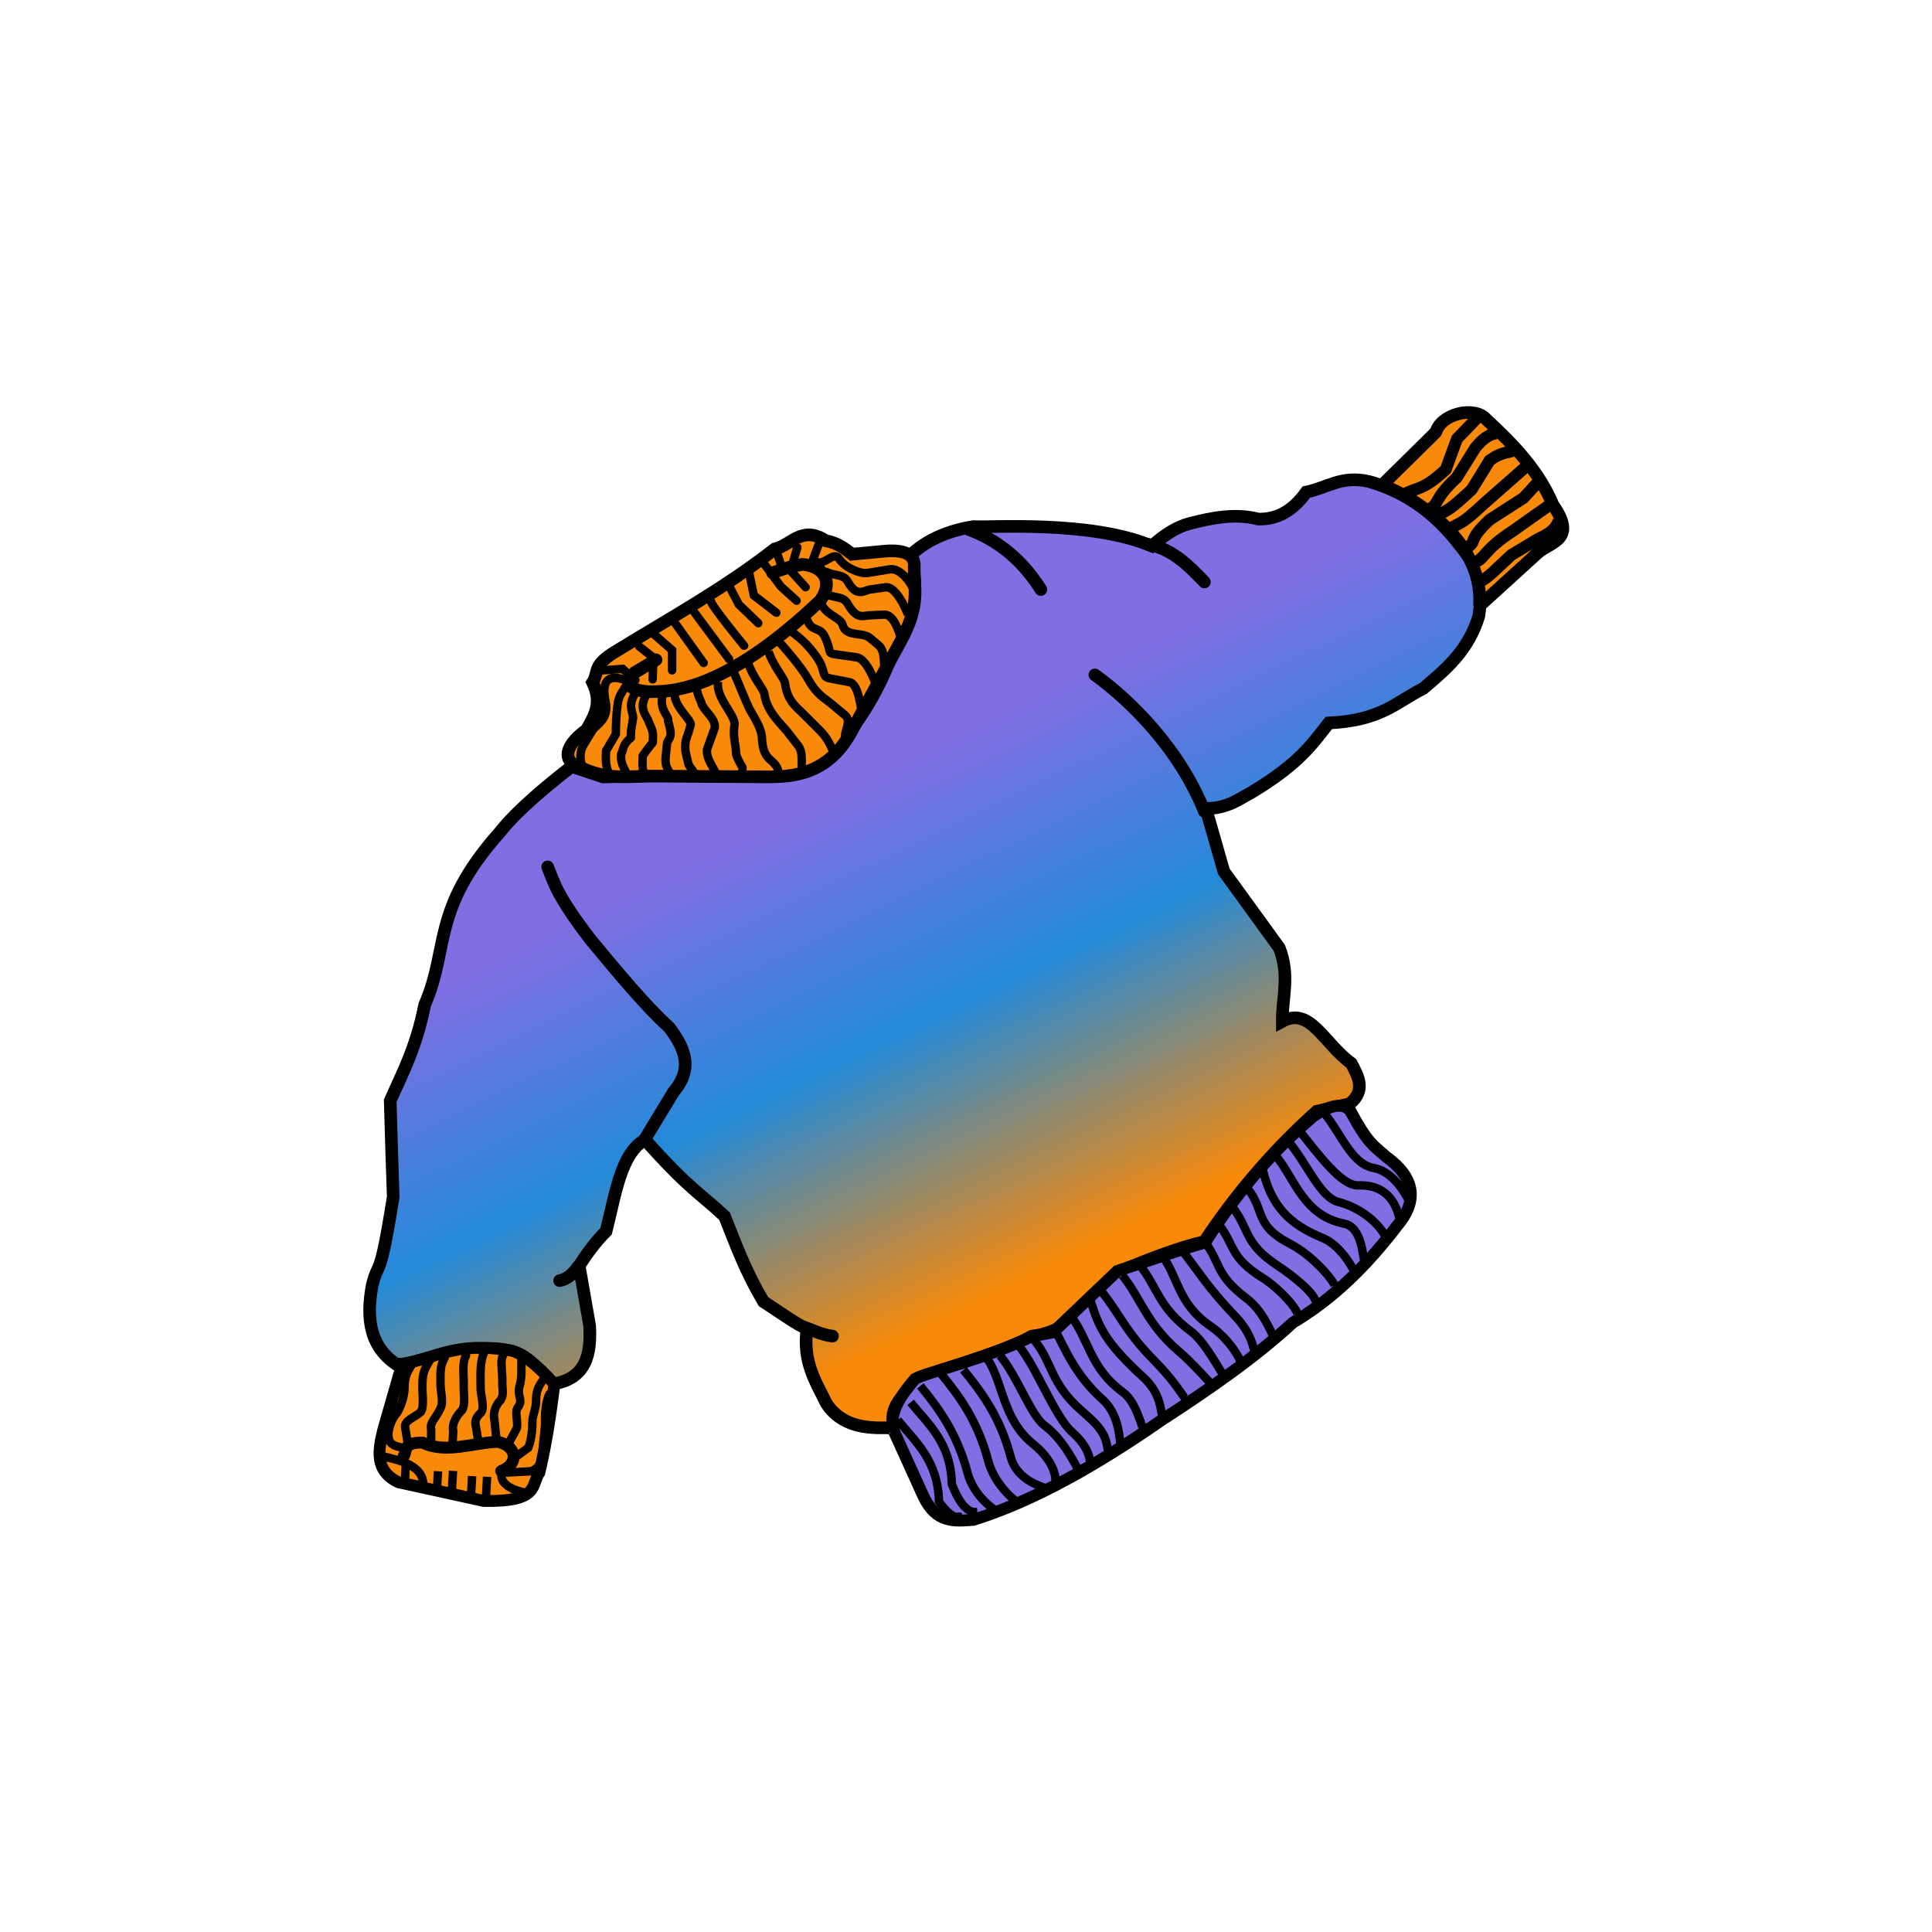 <?xml version="1.0" encoding="UTF-8" standalone="no"?>
<svg
   xmlns:dc="http://purl.org/dc/elements/1.1/"
   xmlns:cc="http://creativecommons.org/ns#"
   xmlns:rdf="http://www.w3.org/1999/02/22-rdf-syntax-ns#"
   xmlns:svg="http://www.w3.org/2000/svg"
   xmlns="http://www.w3.org/2000/svg"
   xmlns:xlink="http://www.w3.org/1999/xlink"
   xmlns:sodipodi="http://sodipodi.sourceforge.net/DTD/sodipodi-0.dtd"
   xmlns:inkscape="http://www.inkscape.org/namespaces/inkscape"
   version="1.1"
   viewBox="0 0 192 192"
   id="svg196"
   sodipodi:docname="logo.svg"
   width="192"
   height="192"
   inkscape:version="0.92.2 2405546, 2018-03-11"
   inkscape:export-filename="/home/madhead/Projects/kofta/logo.png"
   inkscape:export-xdpi="96"
   inkscape:export-ydpi="96">
  <defs
     id="defs200">
    <linearGradient
       inkscape:collect="always"
       id="linearGradient496">
      <stop
         style="stop-color:#806ee3;stop-opacity:1"
         offset="0"
         id="stop492" />
      <stop
         id="stop1305"
         offset="0.468"
         style="stop-color:#238ad9;stop-opacity:1" />
      <stop
         style="stop-color:#f88909;stop-opacity:1"
         offset="1"
         id="stop494" />
    </linearGradient>
    <linearGradient
       inkscape:collect="always"
       xlink:href="#linearGradient496"
       id="linearGradient498"
       x1="38.683"
       y1="38.458"
       x2="57.753"
       y2="77.688"
       gradientUnits="userSpaceOnUse"
       gradientTransform="translate(0,26.557)" />
  </defs>
  <sodipodi:namedview
     pagecolor="#ffffff"
     bordercolor="#666666"
     borderopacity="1"
     objecttolerance="10"
     gridtolerance="10"
     guidetolerance="10"
     inkscape:pageopacity="0"
     inkscape:pageshadow="2"
     inkscape:window-width="1920"
     inkscape:window-height="999"
     id="namedview198"
     showgrid="false"
     inkscape:zoom="1.6450361"
     inkscape:cx="129.94236"
     inkscape:cy="92.619184"
     inkscape:window-x="0"
     inkscape:window-y="0"
     inkscape:window-maximized="1"
     inkscape:current-layer="svg196" />
  <g
     id="g1403"
     transform="matrix(1.18,0,0,1.18,31.924,4.839)">
    <path
       d="m 21.089,60.447 c -3.34,2.606 -5.07,4.292 -6.061,5.556 -5.79,6.516 -4.213,9.682 -6.314,14.521 -0.727,3.656 -1.858,5.698 -2.904,8.081 0.084,2.904 0.168,5.832 0.253,8.081 -1.161,7.343 -1.205,5.194 -1.768,7.45 -0.534,2.847 -0.21,5.312 2.273,6.819 11.032,-3.346 10.758,-0.231 12.879,1.515 2.864,-0.434 3.296,-2.489 3.157,-4.925 l -0.884,-5.051 c 0.633,-0.968 1.308,-1.936 2.273,-2.904 0.776,-3.045 1.231,-6.572 3.283,-7.702 3.747,4.206 4.596,4.475 6.692,6.44 0.93,2.317 1.713,4.56 3.283,7.197 1.327,0.864 2.952,2.026 3.662,2.273 -0.388,2.805 0.74,4.474 1.641,6.313 1.849,2.828 5.585,1.744 5.682,2.147 -0.551,-2.328 1.242,-2.996 2.147,-4.293 3.195,-1.179 7.48,-2.357 9.47,-3.535 3.385,-0.393 5.222,-3.111 7.324,-5.43 2.685,-1.128 5.182,-2.068 7.197,-2.525 2.529,-3.819 5.595,-7.503 9.47,-10.985 l 2.778,-0.631 c 1.363,-1.136 0.732,-2.273 0.126,-3.409 -2.32,-1.685 -3.453,-4.805 -5.808,-3.535 -0.012,-2.038 0.656,-3.85 -0.253,-6.187 l -4.672,-6.44 -1.515,-5.303 c 1.785,0.017 2.767,-0.769 3.914,-1.389 3.964,-2.39 5.079,-4.069 6.44,-5.808 4.431,-0.205 5.689,-1.771 7.955,-2.904 1.878,-1.593 3.778,-3.156 4.672,-6.061 0.549,-3.335 -0.547,-4.698 -1.641,-6.061 -2.171,-2.831 -4.732,-4.491 -7.576,-5.303 -2.329,-0.548 -3.571,0.536 -5.303,0.884 -1.17,1.641 -2.534,2.314 -4.041,2.273 -1.936,-0.497 -3.872,-0.121 -5.808,0.379 -1.052,0.281 -2.104,0.94 -3.157,1.894 -5.189,-2.202 -13.726,-1.533 -15.026,-1.641 -2.535,0.416 -4.109,1.313 -5.303,2.399 0.541,2.388 0.361,3.331 0.253,4.419 l -2.02,4.546 c -0.968,2.341 -1.936,3.968 -2.904,5.303 -1.449,1.719 -2.387,2.417 -3.535,3.535 -4.065,1.068 -6.25,0.884 -8.334,0.631 l -9.344,0.253 z"
       id="path2"
       inkscape:connector-curvature="0"
       style="fill:url(#linearGradient498);fill-opacity:1;fill-rule:evenodd;stroke:#000000;stroke-width:1.063" />
    <path
       d="m 21.783,60.507 c -1.116,-0.276 -1.754,-1.463 0.568,-3.157 0.625,-1.123 1.349,-2.202 0.505,-3.978 0.534,-0.812 -0.038,-1.348 1.705,-2.462 4.572,-2.819 9.219,-5.34 13.637,-8.776 1.398,-0.324 2.298,-2.013 4.293,-0.694 0.947,0.168 1.594,0.637 2.21,1.136 l 2.715,-0.253 c 1.026,-0.102 2.647,-0.048 2.525,1.326 -0.022,1.811 0.536,3.185 -1.136,6.25 l -4.167,7.639 c -1.946,3.568 -4.875,3.803 -7.134,3.788 l -9.533,-0.063 c -2.07,-0.014 -3.825,0.395 -6.187,-0.758 z"
       id="path4"
       inkscape:connector-curvature="0"
       style="fill:#f88909;fill-opacity:1;fill-rule:evenodd;stroke:#000000;stroke-width:1.063" />
    <path
       d="m 19.069,68.907 c 0.558,1.4 0.834,2.517 3.662,6.187 2.294,2.757 4.599,5.549 6.566,7.324 1.267,1.683 2.106,3.414 0.379,5.43 l -2.525,4.167"
       id="path6"
       inkscape:connector-curvature="0"
       style="fill:none;stroke:#000000;stroke-width:1.063;stroke-linecap:round" />
    <path
       d="m 65.156,52.737 c 3.032,2.191 7.127,6.247 9.218,11.49"
       id="path8"
       inkscape:connector-curvature="0"
       style="fill:none;stroke:#000000;stroke-width:1.063;stroke-linecap:round" />
    <path
       d="m 54.546,40.497 c 2.642,0.973 4.597,2.732 6.061,5.051"
       id="path10"
       inkscape:connector-curvature="0"
       style="fill:none;stroke:#000000;stroke-width:1.063;stroke-linecap:round" />
    <path
       d="m 69.706,41.757 c 1.99,0.404 3.342,1.764 4.672,3.157"
       id="path12"
       inkscape:connector-curvature="0"
       style="fill:none;stroke:#000000;stroke-width:1.063;stroke-linecap:round" />
    <path
       d="m 21.594,102.617 c -0.425,0.62 -0.922,1.022 -1.515,1.136"
       id="path14"
       inkscape:connector-curvature="0"
       style="fill:none;stroke:#000000;stroke-width:1.063;stroke-linecap:round" />
    <path
       d="m 40.656,107.667 c 0.791,0.261 1.458,0.646 2.399,0.758"
       id="path16"
       inkscape:connector-curvature="0"
       style="fill:none;stroke:#000000;stroke-width:1.063;stroke-linecap:round" />
    <g
       transform="translate(-73.234,-113.213)"
       id="g80"
       style="fill:none;stroke:#000000">
      <path
         d="m 96.912,165.57 1.705,-0.126 1.073,0.947"
         id="path18"
         inkscape:connector-curvature="0"
         style="stroke-width:0.709;stroke-linecap:round" />
      <path
         d="m 100.01,163.55 1.2,0.947 -0.063,1.831"
         id="path20"
         inkscape:connector-curvature="0"
         style="stroke-width:0.709;stroke-linecap:round" />
      <path
         d="m 98.947,166.8 c -0.767,1.184 -0.562,1.006 -0.71,1.363 -0.183,1.205 -0.18,1.976 -0.189,2.778 l -0.821,1.389 c -0.06,0.837 -0.017,1.221 0.178,1.79"
         id="path22"
         inkscape:connector-curvature="0"
         style="stroke-width:0.709;stroke-linejoin:round" />
      <path
         d="m 101.27,162.54 1.515,1.326 v 1.705"
         id="path24"
         inkscape:connector-curvature="0"
         style="stroke-width:0.709;stroke-linecap:round" />
      <path
         d="m 99.739,167.4 c -0.767,1.184 -0.228,1.653 -0.241,2.189 -0.183,1.205 -0.18,0.86 -0.189,1.662 -0.706,0.559 -0.592,0.936 -0.821,1.389 -0.06,0.837 0.296,1.154 0.49,1.723"
         id="path26"
         inkscape:connector-curvature="0"
         style="stroke-width:0.709;stroke-linejoin:round" />
      <path
         d="m 100.63,167.62 c -0.767,1.184 0.107,1.876 0.183,2.279 0.442,0.96 0.356,0.949 0.346,1.751 -0.329,0.366 -0.568,0.733 -0.843,1.099 -0.06,0.837 -0.017,1.221 0.178,1.79"
         id="path28"
         inkscape:connector-curvature="0"
         style="stroke-width:0.709;stroke-linejoin:round" />
      <path
         d="m 101.97,167.71 c -0.276,1.228 0.621,1.765 0.473,2.122 0.427,1.393 0.129,1.333 -0.078,1.84 l -0.129,1.233 c -0.06,0.837 0.229,0.93 0.423,1.5"
         id="path30"
         inkscape:connector-curvature="0"
         style="stroke-width:0.709;stroke-linejoin:round" />
      <path
         d="m 103,167.58 c -0.008,1.094 1.491,2.233 1.344,2.591 -0.257,1.056 -0.528,1.19 -0.435,2.198 l 0.251,1.099 c 0.252,0.48 0.407,0.462 0.602,1.031"
         id="path32"
         inkscape:connector-curvature="0"
         style="stroke-width:0.709;stroke-linejoin:round" />
      <path
         d="m 104.83,167.04 c 0.171,0.871 0.375,1.028 0.451,1.386 0.398,0.781 1.115,1.15 1.105,1.952 l -0.664,1.858 c -0.06,0.837 0.541,1.444 0.736,2.013"
         id="path34"
         inkscape:connector-curvature="0"
         style="stroke-width:0.709;stroke-linejoin:round" />
      <path
         d="m 106.66,166.51 c -0.231,1.295 1.335,2.702 1.388,3.551 -0.183,1.205 0.133,1.753 0.123,2.555 0.09,0.314 0.272,0.688 0.541,1.121 -0.06,0.837 0.207,0.35 0.223,0.942"
         id="path36"
         inkscape:connector-curvature="0"
         style="stroke-width:0.709;stroke-linejoin:round" />
      <path
         d="m 103.04,161.6 2.399,3.346 v 0"
         id="path38"
         inkscape:connector-curvature="0"
         style="stroke-width:0.709;stroke-linecap:round" />
      <path
         d="m 108.02,165.82 c 0.193,0.425 0.978,2.39 1.299,3.038 0.598,1.027 1.048,1.753 1.038,2.555 0.05,0.558 0.139,1.104 0.541,1.545 0.637,0.558 0.783,0.731 0.87,1.344"
         id="path40"
         inkscape:connector-curvature="0"
         style="stroke-width:0.709;stroke-linejoin:round" />
      <path
         d="m 104.68,160.71 2.904,3.914"
         id="path42"
         inkscape:connector-curvature="0"
         style="stroke-width:0.709;stroke-linecap:round" />
      <path
         d="m 109.18,164.92 c 0.37,1.184 1.325,2.242 1.374,2.626 0.19,1.508 1.465,2.587 1.957,3.22 l 0.884,1.136 c 0.515,0.662 0.173,1.663 0.367,2.232"
         id="path44"
         inkscape:connector-curvature="0"
         style="stroke-width:0.709;stroke-linejoin:round" />
      <path
         d="m 106.07,159.77 c -0.063,0.253 2.778,3.725 2.778,3.725"
         id="path46"
         inkscape:connector-curvature="0"
         style="stroke-width:0.709;stroke-linecap:round" />
      <path
         d="m 110.91,163.99 c 0.37,1.184 1.325,2.242 1.374,2.626 0.19,1.508 0.948,2.022 1.515,2.588 l 1.452,1.452 c 0.593,0.593 0.93,1.284 1.125,1.853"
         id="path48"
         inkscape:connector-curvature="0"
         style="stroke-width:0.709;stroke-linejoin:round" />
      <path
         d="m 107.58,158.44 0.821,1.578 1.641,1.578"
         id="path50"
         inkscape:connector-curvature="0"
         style="stroke-width:0.709;stroke-linecap:round" />
      <path
         d="m 111.73,163.11 c 0.504,0.511 1.972,2.227 2.51,3.194 0.739,1.329 1.341,1.57 1.957,2.083 l 1.136,0.947 c 0.645,0.537 -0.143,1.41 0.052,1.98"
         id="path52"
         inkscape:connector-curvature="0"
         style="stroke-width:0.709;stroke-linejoin:round" />
      <path
         d="m 109.29,157.43 0.379,1.831 1.894,1.452"
         id="path54"
         inkscape:connector-curvature="0"
         style="stroke-width:0.709;stroke-linecap:round" />
      <path
         d="m 112.74,162.23 c 1.001,0.742 1.515,1.232 2.194,2.184 0.883,1.237 0.349,1.679 1.136,1.831 l 1.641,0.316 c 0.824,0.158 0.93,2.231 1.125,2.8"
         id="path56"
         inkscape:connector-curvature="0"
         style="stroke-width:0.709;stroke-linejoin:round" />
      <path
         d="m 110.55,156.61 1.389,1.894 1.326,1.2"
         id="path58"
         inkscape:connector-curvature="0"
         style="stroke-width:0.709;stroke-linecap:round" />
      <path
         d="m 114.13,161.22 c 0.37,1.184 1.073,0.601 1.5,1.49 0.658,1.37 0.153,1.402 0.947,1.515 l 1.768,0.253 c 0.831,0.119 1.562,2.104 1.756,2.674"
         id="path60"
         inkscape:connector-curvature="0"
         style="stroke-width:0.709;stroke-linejoin:round" />
      <path
         d="m 113.33,155.22 -0.568,1.957 1.263,1.389"
         id="path62"
         inkscape:connector-curvature="0"
         style="stroke-width:0.709;stroke-linecap:round" />
      <path
         d="m 115.27,159.76 c 0.37,1.184 1.693,1.304 1.879,1.995 0.277,1.03 1.657,0.56 2.273,1.073 l 0.758,0.631 c 0.645,0.537 0.362,1.978 0.557,2.548"
         id="path64"
         inkscape:connector-curvature="0"
         style="stroke-width:0.709;stroke-linejoin:round" />
      <path
         d="m 115.22,154.72 -0.568,1.515"
         id="path66"
         inkscape:connector-curvature="0"
         style="stroke-width:0.709;stroke-linecap:round" />
      <path
         d="m 115.65,159.07 c 0.812,0.489 1.515,0.159 1.942,0.922 0.743,1.326 1.302,0.97 1.768,0.947 l 1.263,-0.063 c 0.838,-0.042 1.246,1.41 1.441,1.98"
         id="path68"
         inkscape:connector-curvature="0"
         style="stroke-width:0.709;stroke-linejoin:round" />
      <path
         d="m 111.5,155.35 0.568,1.641"
         id="path70"
         inkscape:connector-curvature="0"
         style="stroke-width:0.709;stroke-linecap:round" />
      <path
         d="m 115.66,157.21 c 0.812,0.489 1.515,0.159 1.942,0.922 0.743,1.326 1.369,0.697 1.831,0.631 l 1.326,-0.189 c 0.831,-0.119 1.688,1.726 1.883,2.295"
         id="path72"
         inkscape:connector-curvature="0"
         style="stroke-width:0.709;stroke-linejoin:round" />
      <path
         d="m 114.78,156.39 c 0.812,0.489 1.58,-0.94 2.068,-0.215 0.553,0.821 1.875,1.274 2.336,1.2 l 1.957,-0.316 c 0.828,-0.134 1.751,1.094 1.946,1.664"
         id="path74"
         inkscape:connector-curvature="0"
         style="stroke-width:0.709;stroke-linejoin:round" />
      <path
         d="m 98.858,166.41 c -0.802,-0.335 -2.183,-0.579 -1.675,1.803 0.317,1.487 -0.826,1.968 -1.072,2.365 l -0.73,1.177 c -0.442,0.713 -0.322,1.286 -0.189,1.873"
         id="path76"
         inkscape:connector-curvature="0"
         style="stroke-width:0.709;stroke-linejoin:round" />
      <path
         d="m 101.43,164.68 -1.786,1.071 c -0.698,0.817 -0.742,1.46 1.071,1.607 1.74,0.02 6.242,0.207 14.547,-7.668 1.187,-1.66 0.215,-2.917 -1.512,-3.046 -1.296,0.238 -1.852,0.476 -2.5,0.714"
         id="path78"
         inkscape:connector-curvature="0"
         style="stroke-width:1.063;stroke-linecap:round" />
    </g>
    <path
       d="m 6.821,110.757 -1.578,5.493 c -0.454,1.786 -0.762,3.523 1.263,4.483 l 7.197,1.578 c 4.802,0.074 3.933,-1.379 4.672,-2.399 0.638,-2.7 0.955,-5.079 1.263,-7.45 -1.495,-1.643 -2.798,-2.711 -3.788,-2.841 -4.695,-0.745 -6.124,0.687 -9.028,1.136 z"
       id="path82"
       inkscape:connector-curvature="0"
       style="fill:#f88909;fill-opacity:1;fill-rule:evenodd;stroke:#000000;stroke-width:0.999" />
    <g
       transform="translate(-73.234,-113.213)"
       id="g118"
       style="fill:none;stroke:#000000">
      <path
         d="m 80.181,231.74 c 0.297,-0.455 -0.103,-1.143 1.578,-1.136 1.964,0.961 4.2,0.021 6.314,-0.063 1.591,0.302 1.918,1.808 0.316,2.462"
         id="path84"
         inkscape:connector-curvature="0"
         style="stroke-width:1px;stroke-linecap:round" />
      <path
         d="m 82.391,223.66 c -0.287,0.542 -0.662,0.906 -0.631,2.083 -0.042,0.758 0.168,1.768 -0.126,2.273 -0.456,0.438 -1.478,0.735 -1.326,1.326 l 0.189,1.2"
         id="path86"
         inkscape:connector-curvature="0"
         style="stroke-width:0.709;stroke-linecap:round" />
      <path
         d="m 83.627,223.47 c -0.287,0.542 -0.378,0.843 -0.347,2.02 -0.042,0.758 0.294,1.704 0,2.21 -0.361,0.849 -0.941,1.209 -0.789,1.799 l -10e-7,0.821"
         id="path88"
         inkscape:connector-curvature="0"
         style="stroke-width:0.709;stroke-linecap:round" />
      <path
         d="m 85.426,223.28 c -0.287,0.542 -0.22,1.127 -0.189,2.304 -0.042,0.758 0.168,1.768 -0.126,2.273 -0.456,0.438 -0.91,1.177 -0.758,1.768 l -0.063,1.105"
         id="path90"
         inkscape:connector-curvature="0"
         style="stroke-width:0.709;stroke-linecap:round" />
      <path
         d="m 86.941,223.06 c -0.287,0.542 -0.315,1.569 -0.284,2.746 -0.042,0.758 0.358,1.736 0.063,2.241 -0.456,0.438 -0.594,0.704 -0.442,1.294 l 0.189,1.2"
         id="path92"
         inkscape:connector-curvature="0"
         style="stroke-width:0.709;stroke-linecap:round" />
      <path
         d="m 80.88,224.01 c -0.287,0.542 -0.662,0.906 -0.631,2.083 -0.042,0.758 -0.337,1.515 -0.631,2.02 -0.456,0.438 -0.846,1.556 -0.694,2.147 0.092,0.519 0.568,0.652 1.073,0.758"
         id="path94"
         inkscape:connector-curvature="0"
         style="stroke-width:0.709;stroke-linecap:round" />
      <path
         d="m 88.583,223.15 c -0.287,0.542 -0.126,1.032 -0.095,2.21 -0.042,0.758 0.168,1.136 -0.126,1.641 -0.456,0.438 -0.689,1.146 -0.537,1.736 l 0.189,1.831"
         id="path96"
         inkscape:connector-curvature="0"
         style="stroke-width:0.709;stroke-linecap:round" />
      <path
         d="m 90.098,223.59 c -0.034,0.731 0.095,1.506 -0.221,2.494 -0.042,0.758 0.294,0.947 0,1.452 -0.456,0.438 0.006,1.335 -0.189,1.894 l -0.663,1.231"
         id="path98"
         inkscape:connector-curvature="0"
         style="stroke-width:0.709;stroke-linecap:round" />
      <path
         d="m 92.024,225.14 c -0.287,0.542 -0.725,0.843 -0.694,2.02 -0.042,0.758 -0.274,0.978 -0.316,1.705 0.018,0.754 -0.12,1.651 -0.347,2.178 l -1.042,0.758"
         id="path100"
         inkscape:connector-curvature="0"
         style="stroke-width:0.709;stroke-linecap:round" />
      <path
         d="m 92.466,226.5 c -0.287,0.542 -0.41,1.411 -0.379,2.588 -0.042,0.758 -0.242,1.862 -0.221,2.841 -0.267,0.699 -0.657,1.105 -1.2,1.105 l -1.768,0.095"
         id="path102"
         inkscape:connector-curvature="0"
         style="stroke-width:0.709;stroke-linecap:round" />
      <path
         d="m 78.287,231.74 c 1.75,0.368 3.585,0.868 3.535,2.462"
         id="path104"
         inkscape:connector-curvature="0"
         style="stroke-width:0.709" />
      <path
         d="m 80.37,232.21 -0.095,1.673"
         id="path106"
         inkscape:connector-curvature="0"
         style="stroke-width:0.709" />
      <path
         d="m 83.069,233.02 -0.095,1.673"
         id="path108"
         inkscape:connector-curvature="0"
         style="stroke-width:0.709" />
      <path
         d="m 84.332,232.99 -0.095,1.673"
         id="path110"
         inkscape:connector-curvature="0"
         style="stroke-width:0.709" />
      <path
         d="m 85.942,233.43 -0.095,1.673"
         id="path112"
         inkscape:connector-curvature="0"
         style="stroke-width:0.709" />
      <path
         d="m 87.205,233.49 -0.095,1.673"
         id="path114"
         inkscape:connector-curvature="0"
         style="stroke-width:0.709" />
      <path
         d="m 88.436,233.18 c -0.212,0.948 1.002,1.47 2.115,1.673"
         id="path116"
         inkscape:connector-curvature="0"
         style="stroke-width:0.709" />
    </g>
    <path
       d="m 89.336,36.767 4.546,-4.483 c 0.431,-1.533 3.232,-2.218 4.23,-1.073 2.332,2.137 4.454,4.394 5.619,7.197 2.07,2.966 -0.203,3.109 -1.263,4.041 l -4.925,4.483 c 0.456,-5.962 -6.636,-9.698 -8.207,-10.165 z"
       id="path120"
       inkscape:connector-curvature="0"
       style="fill:#f88909;fill-opacity:1;fill-rule:evenodd;stroke:#000000;stroke-width:1.063;stroke-linejoin:bevel" />
    <g
       transform="translate(-73.234,-113.213)"
       id="g136"
       style="fill:none;stroke:#000000;stroke-width:0.999">
      <path
         d="m 170.72,144.17 -1.831,1.894 -0.947,2.588 c -2.035,1.885 -2.4,1.432 -3.599,2.147"
         id="path122"
         inkscape:connector-curvature="0" />
      <path
         d="m 172.21,145.61 c -0.589,0.05 -1.179,0.476 -1.768,1.2 l -1.578,2.525 c -2.035,1.885 -1.327,2.127 -2.525,2.841"
         id="path124"
         inkscape:connector-curvature="0" />
      <path
         d="m 173.85,147 c -0.728,0.282 -1.18,0.149 -2.21,0.884 l -1.515,2.462 c -2.035,1.885 -1.832,1.559 -3.03,2.273"
         id="path126"
         inkscape:connector-curvature="0" />
      <path
         d="m 174.86,148.27 -1.578,1.389 -2.083,1.831 c -2.035,1.885 -1.832,1.496 -3.03,2.21"
         id="path128"
         inkscape:connector-curvature="0" />
      <path
         d="m 175.94,149.47 -1.452,1.578 -2.841,1.831 c -2.035,1.885 -0.885,1.748 -2.083,2.462"
         id="path130"
         inkscape:connector-curvature="0" />
      <path
         d="m 176.82,151.55 -1.263,0.884 -1.957,1.389 c -2.681,1.736 -2.259,2.386 -3.409,2.715"
         id="path132"
         inkscape:connector-curvature="0" />
      <path
         d="m 177.45,152.94 c -0.259,0.856 -1.016,1.214 -1.768,1.578 l -2.21,1.326 c -2.035,1.885 -1.769,1.748 -2.967,2.462"
         id="path134"
         inkscape:connector-curvature="0" />
    </g>
    <g
       transform="translate(-73.234,-113.213)"
       id="g192"
       style="fill:#806ee3;fill-opacity:1;fill-rule:evenodd;stroke:#000000">
      <path
         d="m 121.47,229.66 2.462,5.43 c 1.077,2.338 2.662,2.139 4.23,2.02 5.096,-1.588 10.415,-4.626 15.847,-8.397 4.011,-2.604 7.871,-5.27 11.049,-8.207 3.481,-2.066 6.302,-4.902 8.776,-8.144 1.786,-2.103 1.539,-4.043 -0.884,-5.808 -1.131,-0.98 -1.593,-1.186 -3.03,-3.851 -0.677,-0.929 -2.147,-0.291 -3.157,0.442 -3.03,2.595 -6.061,5.832 -9.091,10.607 -2.325,0.662 -4.913,1.588 -7.387,2.399 l -5.43,5.177 -1.768,0.316 c -3.795,1.887 -8.845,3.032 -9.849,3.599 -1.109,1.31 -2.252,2.791 -1.768,4.419 z"
         id="path138"
         inkscape:connector-curvature="0"
         style="fill:#806ee3;fill-opacity:1;stroke-width:1px" />
      <path
         d="m 121.79,228.71 c 1.53,1.88 3.383,3.401 3.472,6.882 1.282,1.717 1.613,1.156 1.768,1.263"
         id="path140"
         inkscape:connector-curvature="0"
         style="fill:#806ee3;fill-opacity:1;stroke-width:0.709" />
      <path
         d="m 122.87,227.22 c 1.53,1.88 3.383,3.401 3.472,6.882 1.016,2.649 1.956,2.354 2.147,2.336"
         id="path142"
         inkscape:connector-curvature="0"
         style="fill:#806ee3;fill-opacity:1;stroke-width:0.709" />
      <path
         d="m 123.69,225.83 c 1.53,1.88 3.089,3.957 3.978,7.324 0.546,2.072 2.371,3.176 2.525,3.283"
         id="path144"
         inkscape:connector-curvature="0"
         style="fill:#806ee3;fill-opacity:1;stroke-width:0.709" />
      <path
         d="m 125.42,224.79 c 1.53,1.88 3.089,3.957 3.978,7.324 0.546,2.072 2.244,3.366 2.399,3.472"
         id="path146"
         inkscape:connector-curvature="0"
         style="fill:#806ee3;fill-opacity:1;stroke-width:0.709" />
      <path
         d="m 127.32,224.48 c 1.53,1.88 3.089,3.957 3.978,7.324 0.546,2.072 2.813,2.545 2.967,2.652"
         id="path148"
         inkscape:connector-curvature="0"
         style="fill:#806ee3;fill-opacity:1;stroke-width:0.709" />
      <path
         d="m 129.21,223.4 c 1.473,1.912 1.305,5.172 3.978,7.324 2.056,1.655 1.952,3.24 1.831,3.346"
         id="path150"
         inkscape:connector-curvature="0"
         style="fill:#806ee3;fill-opacity:1;stroke-width:0.709" />
      <path
         d="m 130.41,223.28 c 1.53,1.88 2.584,5.03 3.725,5.872 1.724,1.272 2.687,3.555 2.841,3.662"
         id="path152"
         inkscape:connector-curvature="0"
         style="fill:#806ee3;fill-opacity:1;stroke-width:0.709" />
      <path
         d="m 131.99,222.46 c 1.53,1.88 3.026,5.977 4.483,7.261 1.607,1.417 1.487,2.482 1.578,3.03"
         id="path154"
         inkscape:connector-curvature="0"
         style="fill:#806ee3;fill-opacity:1;stroke-width:0.709" />
      <path
         d="m 133.31,222.01 c 1.53,1.88 1.3,3.572 3.914,5.872 1.49,1.311 2.093,1.889 2.273,3.472"
         id="path156"
         inkscape:connector-curvature="0"
         style="fill:#806ee3;fill-opacity:1;stroke-width:0.709" />
      <path
         d="m 135.02,221.13 c 0.701,1.17 1.597,3.705 3.978,5.808 1.606,1.419 1.424,3.745 1.578,3.851"
         id="path158"
         inkscape:connector-curvature="0"
         style="fill:#806ee3;fill-opacity:1;stroke-width:0.709" />
      <path
         d="m 136.34,219.93 c 1.53,1.88 1.601,4.394 4.419,6.44 1.115,0.809 1.55,2.924 1.705,3.03"
         id="path160"
         inkscape:connector-curvature="0"
         style="fill:#806ee3;fill-opacity:1;stroke-width:0.709" />
      <path
         d="m 138.05,218.73 c 0.646,2.069 1.195,3.437 4.419,6.377 1.583,1.444 1.424,2.924 1.641,3.409"
         id="path162"
         inkscape:connector-curvature="0"
         style="fill:#806ee3;fill-opacity:1;stroke-width:0.709" />
      <path
         d="m 138.93,217.85 c 1.53,1.88 2.028,3.402 4.483,5.872 1.683,1.693 2.434,3.05 2.588,3.157"
         id="path164"
         inkscape:connector-curvature="0"
         style="fill:#806ee3;fill-opacity:1;stroke-width:0.709" />
      <path
         d="m 140.7,216.52 c 1.53,1.88 2.079,4.125 4.735,6.377 1.178,0.998 2.623,2.671 2.778,2.778"
         id="path166"
         inkscape:connector-curvature="0"
         style="fill:#806ee3;fill-opacity:1;stroke-width:0.709" />
      <path
         d="m 142.15,215.64 c 1.53,1.88 1.558,3.547 4.356,5.619 1.178,0.872 2.56,3.555 2.715,3.662"
         id="path168"
         inkscape:connector-curvature="0"
         style="fill:#806ee3;fill-opacity:1;stroke-width:0.709" />
      <path
         d="m 143.92,214.69 c 1.53,1.88 1.355,4.16 4.23,6.124 1.609,1.099 2.529,2.845 2.525,3.03"
         id="path170"
         inkscape:connector-curvature="0"
         style="fill:#806ee3;fill-opacity:1;stroke-width:0.709" />
      <path
         d="m 145.63,214.31 c 1.53,1.88 2.139,3.103 4.546,5.619 1.62,1.693 1.55,2.987 1.705,3.094"
         id="path172"
         inkscape:connector-curvature="0"
         style="fill:#806ee3;fill-opacity:1;stroke-width:0.709" />
      <path
         d="m 147.52,213.55 c 1.53,1.88 0.884,2.825 3.662,4.925 1.319,0.997 2.004,2.718 2.273,3.283"
         id="path174"
         inkscape:connector-curvature="0"
         style="fill:#806ee3;fill-opacity:1;stroke-width:0.709" />
      <path
         d="m 148.72,212.1 c 1.53,1.88 0.897,2.829 3.851,4.672 1.373,0.857 3.287,2.936 2.841,3.283"
         id="path176"
         inkscape:connector-curvature="0"
         style="fill:#806ee3;fill-opacity:1;stroke-width:0.709" />
      <path
         d="m 149.92,210.71 c 1.53,1.88 0.945,3.069 3.851,4.988 1.339,0.884 3.188,2.375 3.22,3.094"
         id="path178"
         inkscape:connector-curvature="0"
         style="fill:#806ee3;fill-opacity:1;stroke-width:0.709" />
      <path
         d="m 151.24,209.2 c 1.53,1.88 0.507,3.069 3.599,4.672 2.085,1.081 3.967,3.451 3.788,3.725"
         id="path180"
         inkscape:connector-curvature="0"
         style="fill:#806ee3;fill-opacity:1;stroke-width:0.709" />
      <path
         d="m 152.51,207.56 c 0.741,3.119 2.208,4.639 5.051,5.808 1.725,0.71 2.782,3.002 2.841,3.157"
         id="path182"
         inkscape:connector-curvature="0"
         style="fill:#806ee3;fill-opacity:1;stroke-width:0.709" />
      <path
         d="m 153.71,206.55 c 1.53,1.88 2.265,4.952 5.682,5.619 1.557,0.304 1.55,2.987 1.705,3.094"
         id="path184"
         inkscape:connector-curvature="0"
         style="fill:#806ee3;fill-opacity:1;stroke-width:0.709" />
      <path
         d="m 154.78,205.35 c 1.53,1.88 2.602,4.595 4.104,4.988 2.797,0.732 4.188,2.928 3.978,3.157"
         id="path186"
         inkscape:connector-curvature="0"
         style="fill:#806ee3;fill-opacity:1;stroke-width:0.709" />
      <path
         d="m 155.66,204.4 c 1.53,1.88 3.467,4.601 4.925,4.546 2.983,-0.112 3.373,2.514 3.472,2.841"
         id="path188"
         inkscape:connector-curvature="0"
         style="fill:#806ee3;fill-opacity:1;stroke-width:0.709" />
      <path
         d="m 157.68,202.82 c 1.53,1.88 2.315,4.328 4.23,4.672 1.798,0.323 2.886,2.662 2.967,2.841"
         id="path190"
         inkscape:connector-curvature="0"
         style="fill:#806ee3;fill-opacity:1;stroke-width:0.709" />
    </g>
  </g>
</svg>
